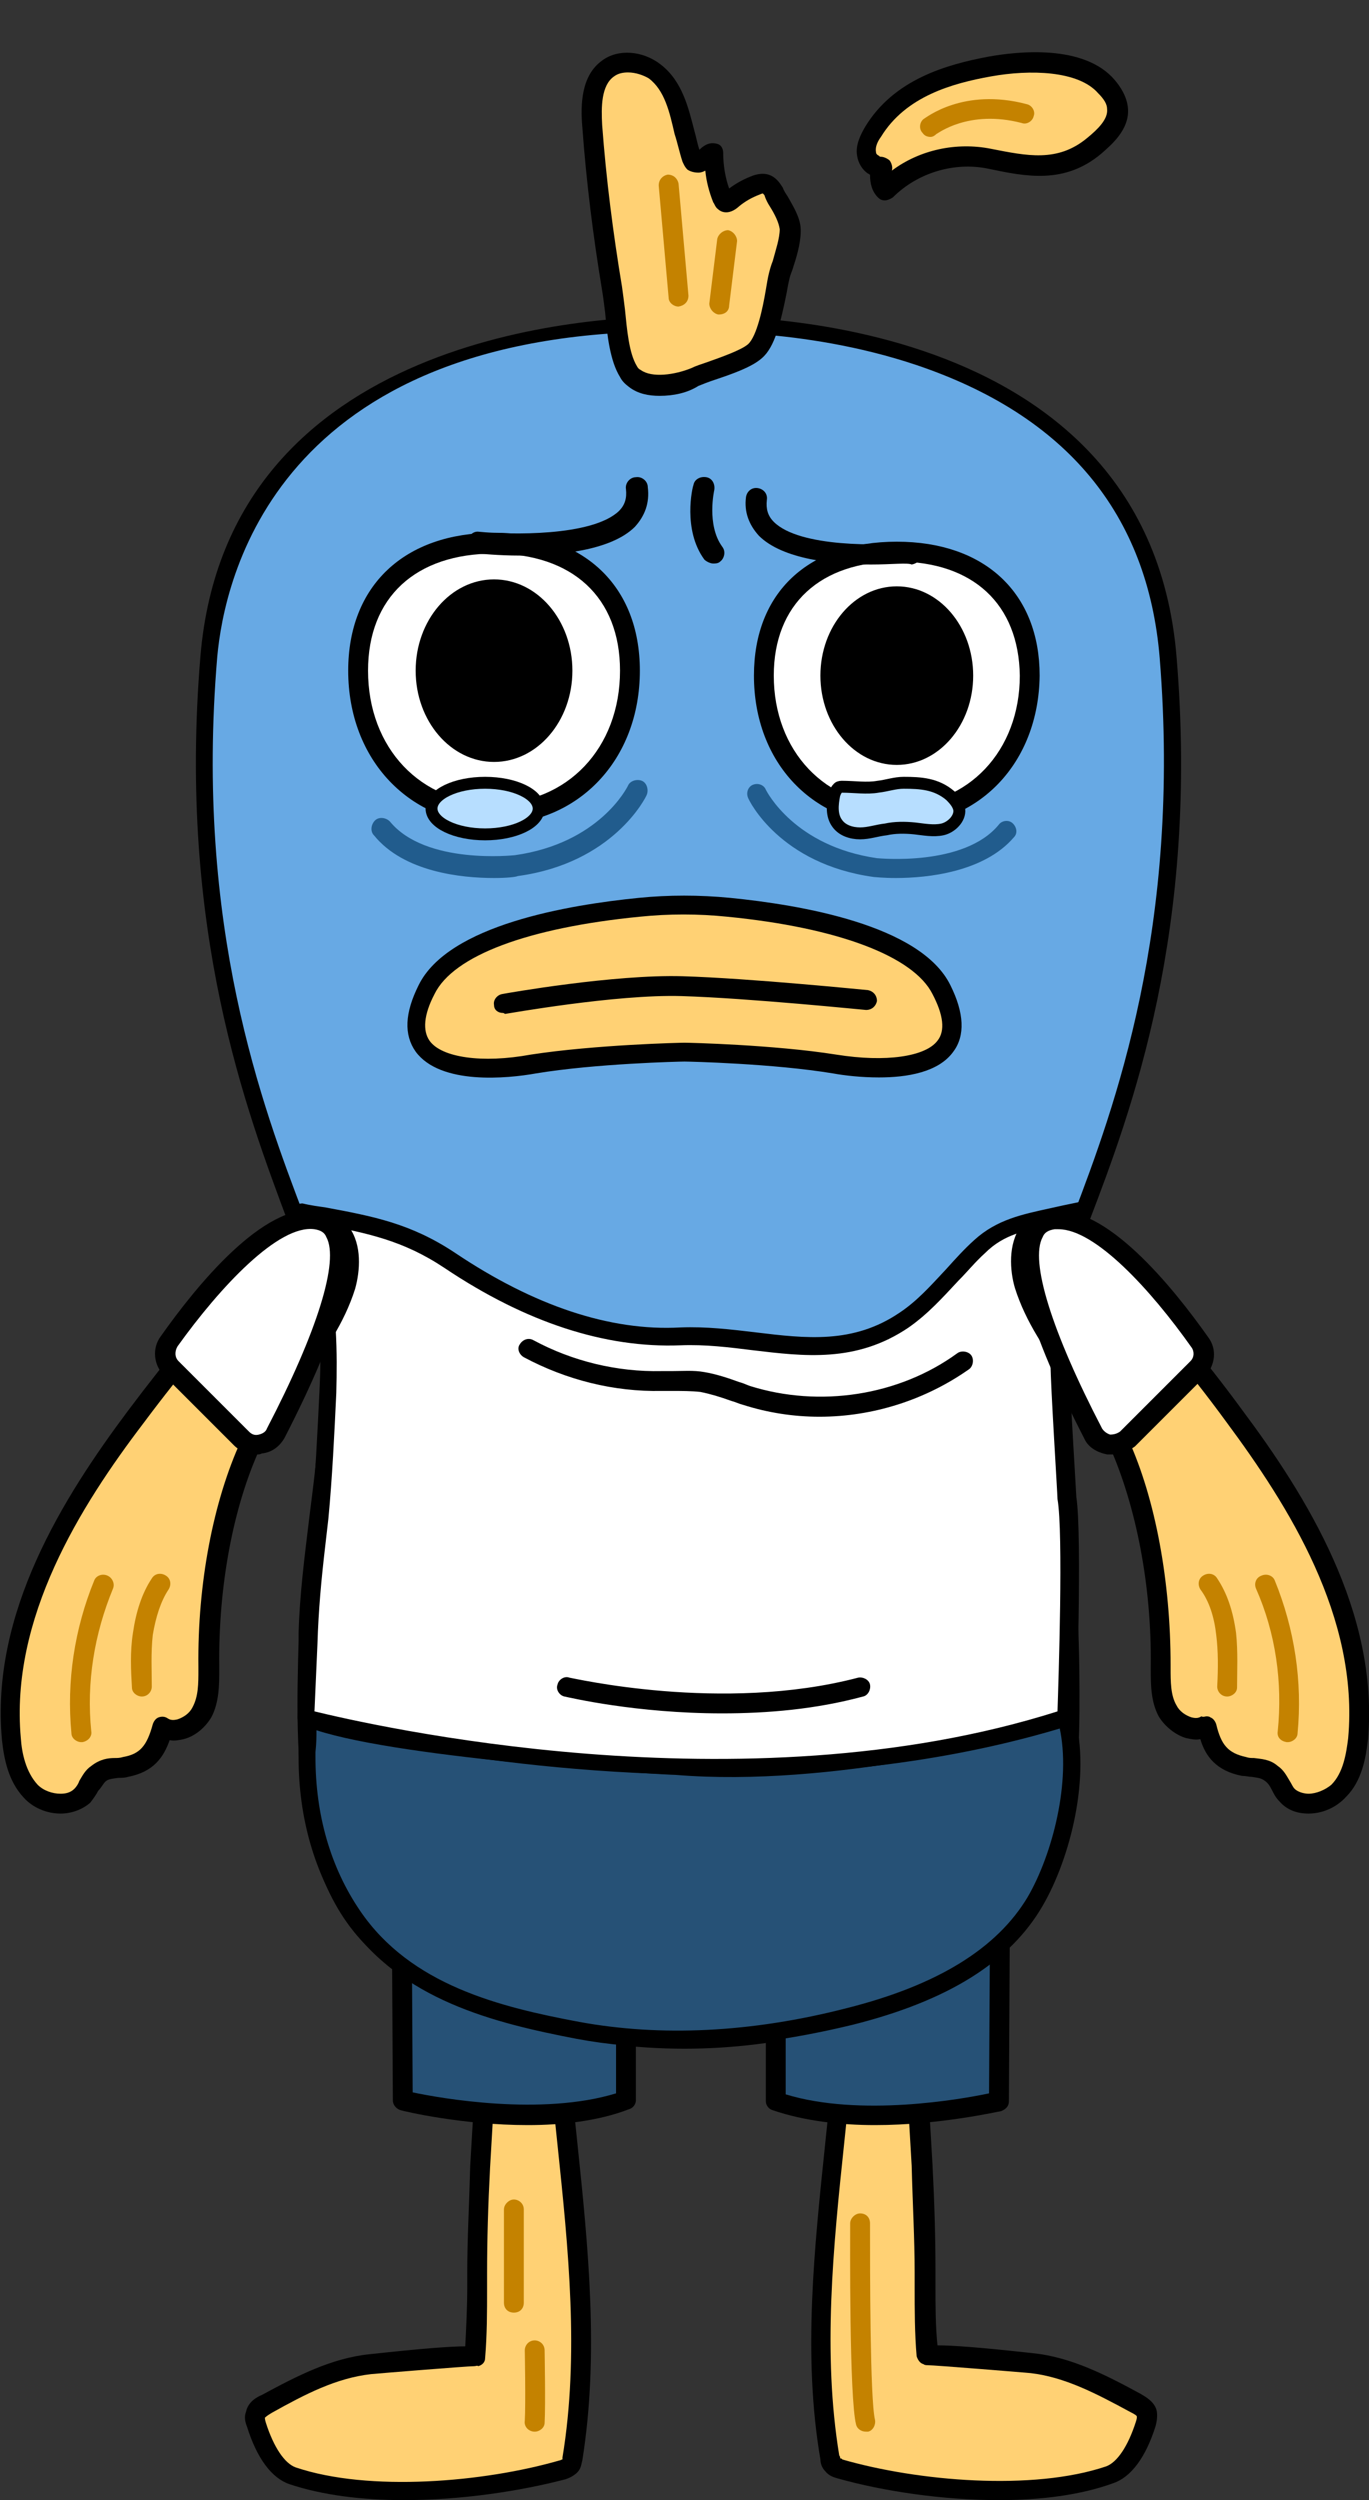 <?xml version="1.0" encoding="utf-8"?>
<!-- Generator: Adobe Illustrator 26.5.0, SVG Export Plug-In . SVG Version: 6.00 Build 0)  -->
<svg version="1.1" id="레이어_1" xmlns="http://www.w3.org/2000/svg" xmlns:xlink="http://www.w3.org/1999/xlink" x="0px"
	 y="0px" viewBox="0 0 138 252" style="enable-background:new 0 0 138 252;" xml:space="preserve">
<rect x="0" y="0" width="138" height="252" fill="#333333" stroke="none"/>
<g>
	<path style="fill:#67A9E4;" d="M67.7,32.6c-8.4,0-44,1.9-46.6,33.6c-2.3,27.4,4.6,45.6,8.7,56.5c1.4,3.7,2.5,6.6,2.9,8.9
		c1.1,6.7,0.2,14-0.7,21.1c-0.5,4.1-1,8-1.1,11.8v0.8c-0.3,11.1-0.8,26.4,9.9,32.7c16.6,9.9,38.1,10.1,56.1,0.6
		c11.3-6,11.2-20.2,11.1-30.5c0-7.3-0.7-14.8-1.3-22c-0.1-1.2-0.2-2.3-0.4-3.5c-0.4-3.7-0.8-7.5-0.2-11.1l0,0
		c0.4-2.3,1.5-5.2,2.9-8.9c4.1-10.9,11-29.2,8.7-56.5c-3-35.8-47.9-33.6-48.3-33.6C69.4,32.6,68.8,32.6,67.7,32.6z"/>
	<path d="M69,206.5c-10.1,0-20-2.6-28.6-7.7c-11.1-6.6-10.6-22.1-10.3-33.4v-0.8c0.1-3.8,0.6-7.7,1.1-11.8
		c0.9-7.1,1.8-14.4,0.7-20.9c-0.4-2.2-1.5-5.1-2.9-8.8c-4.1-11-11.1-29.3-8.8-56.9c2.7-32.7,40-34.3,47.5-34.3c1.1,0,1.8,0,1.8,0
		c0.3,0,46.1-2.2,49.1,34.3c2.3,27.6-4.6,45.9-8.8,56.9c-1.4,3.7-2.5,6.6-2.9,8.8c-0.6,3.4-0.2,7.2,0.2,10.8
		c0.1,1.2,0.3,2.3,0.4,3.5c0.6,7.2,1.2,14.7,1.3,22.1c0.1,10.6,0.2,25-11.6,31.3C88.4,204.1,78.6,206.5,69,206.5z M67.7,33.4
		c-40,0-45.1,25.1-45.8,32.8c-2.3,27.2,4.6,45.4,8.7,56.2c1.4,3.8,2.5,6.7,2.9,9.1c1.1,6.8,0.2,14.1-0.7,21.3c-0.5,4.2-1,8-1.1,11.8
		v0.8c-0.3,10.9-0.8,25.9,9.5,32c16.4,9.7,37.6,10,55.3,0.6c10.9-5.8,10.8-19.7,10.7-29.8c0-7.3-0.7-14.8-1.3-21.9
		c-0.1-1.2-0.2-2.3-0.4-3.4c-0.4-3.8-0.8-7.6-0.2-11.3c0.4-2.4,1.5-5.3,2.9-9.1c4.1-10.8,10.9-29,8.7-56.2
		c-1.2-14.5-9.4-24.4-24.5-29.5c-11.6-3.9-22.9-3.3-23-3.3C69.4,33.4,68.7,33.4,67.7,33.4z"/>
</g>
<g>
	<g>
		<g>
			<path style="fill:#FFD174;" d="M49.8,197.8c-0.6,0.5-0.3,4.1-0.3,5c-0.1,1.8-0.2,3.6-0.4,5.3c-0.2,3.4-0.4,6.9-0.6,10.3
				c-0.2,3.6-0.3,7.1-0.3,10.7c0,2.8,0,5.6-0.3,8.4c0,0-9.5,0.7-10.6,0.8c-3.7,0.4-7.2,2.2-10.4,4c-0.5,0.3-1,0.6-1.1,1.1
				c-0.1,0.3,0,0.7,0.1,1c0.6,1.8,1.7,4.5,3.7,5.1c7.7,2.6,19.6,1.6,27.2-0.7c0.3-0.1,0.6-0.2,0.7-0.4c0.2-0.2,0.2-0.5,0.3-0.7
				c2.5-15.1-1-30.9-1.7-46.1c-0.1-1.3-0.2-2.7-0.9-3.7C54.3,196.8,50.7,196.9,49.8,197.8z"/>
			<path d="M40.7,252c-4.2,0-8.2-0.5-11.5-1.6c-1.8-0.6-3.3-2.6-4.3-5.8c-0.2-0.5-0.3-1-0.1-1.5c0.2-1,1.1-1.5,1.6-1.7
				c3.5-1.9,7-3.7,10.8-4.1c5.5-0.6,8.3-0.8,9.7-0.8c0.1-2,0.2-4,0.2-6V229c0-3.3,0.2-6.8,0.3-10.7c0.2-3.4,0.4-6.9,0.6-10.3
				c0.1-1.8,0.2-3.6,0.4-5.3c0-0.2,0-0.6,0-1c-0.1-2.9,0-4,0.7-4.6l0,0l0,0c0.9-0.8,2.8-1,4.2-0.9c0.9,0.1,2,0.4,2.6,1.2
				c1,1.3,1,3,1.1,4.3c0.2,4.7,0.7,9.6,1.2,14.3c1.1,10.5,2.2,21.4,0.5,32c-0.1,0.3-0.1,0.8-0.5,1.2s-0.9,0.6-1.2,0.7
				C52.4,251.1,46.5,252,40.7,252z M47.8,238.5c-0.7,0-9.3,0.7-10.4,0.8c-3.5,0.4-6.6,2-10,3.9c-0.5,0.3-0.6,0.4-0.7,0.5
				c0,0,0,0.2,0.1,0.5c0.8,2.5,1.9,4.1,3,4.5c7.4,2.5,19,1.5,26.6-0.7c0.1,0,0.2-0.1,0.3-0.1l0,0v-0.2c1.7-10.3,0.6-21-0.5-31.5
				c-0.5-4.7-1-9.6-1.2-14.4c-0.1-1.3-0.2-2.4-0.7-3.2c-0.1-0.1-0.6-0.3-1.5-0.4c-1.1-0.1-1.9,0.2-2.3,0.3c-0.2,0.6-0.1,2.4-0.1,3.2
				c0,0.5,0,1,0,1.2c-0.1,1.8-0.2,3.6-0.4,5.3c-0.2,3.4-0.4,6.9-0.6,10.3c-0.2,3.8-0.3,7.3-0.3,10.7v1.5c0,2.3,0,4.6-0.2,7
				c0,0.4-0.3,0.7-0.7,0.8C48.1,238.4,48,238.5,47.8,238.5z M50.4,198.5L50.4,198.5L50.4,198.5L50.4,198.5z M49.8,197.8L49.8,197.8
				L49.8,197.8z"/>
		</g>
		<path style="fill:#C48200;" d="M53.9,245.1L53.9,245.1c-0.6,0-1.1-0.5-1-1.1c0.1-1.7,0-7.1,0-7.1c0-0.5,0.4-1,1-1l0,0
			c0.5,0,1,0.4,1,1c0,0.2,0.1,5.5,0,7.3C54.9,244.7,54.4,245.1,53.9,245.1z"/>
		<path style="fill:#C48200;" d="M51.8,233.1c-0.6,0-1-0.4-1-1v-9.4c0-0.5,0.5-1,1-1s1,0.4,1,1v9.4
			C52.8,232.7,52.4,233.1,51.8,233.1z"/>
	</g>
	<g>
		<path style="fill:#265176;" d="M40.5,193l0.1,18.7c0,0,13.4,3.3,22.6,0V201"/>
		<path d="M53.2,214.2c-6.6,0-12.5-1.4-12.8-1.5c-0.4-0.1-0.8-0.5-0.8-1L39.5,193c0-0.5,0.4-1,1-1l0,0c0.6,0,1,0.4,1,1l0.1,17.9
			c2.8,0.6,13,2.4,20.5,0.1v-9.9c0-0.5,0.5-1,1-1c0.6,0,1,0.4,1,1v10.6c0,0.4-0.3,0.8-0.7,0.9C60.3,213.8,56.6,214.2,53.2,214.2z"/>
	</g>
</g>
<g>
	<g>
		<g>
			<path style="fill:#FFD174;" d="M91.6,197.8c0.6,0.5,0.3,4.1,0.3,5c0.1,1.8,0.2,3.6,0.4,5.3c0.2,3.4,0.4,6.9,0.6,10.3
				c0.2,3.6,0.3,7.1,0.3,10.7c0,2.8,0,5.6,0.3,8.4c0,0,9.5,0.7,10.6,0.8c3.7,0.4,7.2,2.2,10.4,4c0.5,0.3,1,0.6,1.1,1.1
				c0.1,0.3,0,0.7-0.1,1c-0.6,1.8-1.7,4.5-3.7,5.1c-7.7,2.6-19.6,1.6-27.2-0.7c-0.3-0.1-0.6-0.2-0.7-0.4c-0.2-0.2-0.2-0.5-0.3-0.7
				c-2.5-15.1,1-30.9,1.7-46.1c0.1-1.3,0.2-2.7,0.9-3.7S90.7,196.9,91.6,197.8z"/>
			<path d="M100.7,252c-5.7,0-11.7-0.9-16.3-2.2c-0.3-0.1-0.8-0.2-1.2-0.7c-0.4-0.4-0.5-0.9-0.5-1.2c-1.8-10.5-0.6-21.4,0.5-32
				c0.5-4.7,1-9.6,1.2-14.3c0.1-1.3,0.1-2.9,1.1-4.3c0.6-0.8,1.8-1.1,2.6-1.2c1.4-0.1,3.3,0.1,4.2,0.9l0,0l0,0l0,0
				c0.6,0.6,0.7,1.7,0.7,4.6c0,0.5,0,0.8,0,1c0.1,1.8,0.2,3.6,0.4,5.3c0.2,3.4,0.4,6.9,0.6,10.3c0.2,3.9,0.3,7.4,0.3,10.7v1.5
				c0,2,0,4,0.2,6c1.5,0,4.3,0.2,9.7,0.8c3.8,0.4,7.3,2.2,10.8,4.1c0.5,0.3,1.4,0.8,1.6,1.7c0.1,0.5,0,1.1-0.1,1.5
				c-1,3.2-2.5,5.2-4.3,5.8C108.9,251.5,104.9,252,100.7,252z M84.7,247.8c0,0,0.2,0,0.2,0.1c7.6,2.2,19.2,3.2,26.6,0.7
				c1.1-0.4,2.2-2,3-4.5c0.1-0.3,0.1-0.4,0.1-0.5s-0.1-0.2-0.7-0.5c-3.5-1.9-6.6-3.5-10-3.9c-1.1-0.1-9.7-0.8-10.4-0.8
				c-0.1,0-0.3,0-0.4-0.1c-0.4-0.1-0.6-0.5-0.7-0.8c-0.2-2.3-0.2-4.7-0.2-7V229c0-3.3-0.2-6.8-0.3-10.7c-0.2-3.4-0.4-6.9-0.6-10.3
				c-0.1-1.8-0.2-3.6-0.4-5.3c0-0.2,0-0.7,0-1.2c0-0.8,0-2.6-0.1-3.2c-0.3-0.2-1.2-0.4-2.3-0.3c-0.9,0-1.4,0.3-1.5,0.4
				c-0.6,0.8-0.7,1.9-0.7,3.2c-0.2,4.8-0.7,9.7-1.2,14.4c-1.1,10.4-2.2,21.2-0.5,31.5C84.7,247.6,84.7,247.8,84.7,247.8L84.7,247.8z
				 M91,198.5L91,198.5L91,198.5L91,198.5z"/>
		</g>
		<path style="fill:#C48200;" d="M87.3,245.1c-0.5,0-0.9-0.3-1-0.7c-0.7-2.7-0.6-18.5-0.6-20.3c0-0.5,0.5-1,1-1l0,0c0.6,0,1,0.4,1,1
			c0,4.8,0,17.7,0.5,19.8c0.1,0.5-0.2,1.1-0.7,1.2C87.5,245.1,87.4,245.1,87.3,245.1z"/>
	</g>
	<g>
		<path style="fill:#265176;" d="M100.9,193l-0.1,18.7c0,0-13.4,3.3-22.6,0V201"/>
		<path d="M88.2,214.2c-3.4,0-7.1-0.4-10.3-1.5c-0.4-0.1-0.7-0.5-0.7-0.9v-10.6c0-0.5,0.5-1,1-1c0.6,0,1,0.4,1,1v9.9
			c7.5,2.3,17.7,0.5,20.5-0.1l0.1-17.9c0-0.5,0.5-1,1-1l0,0c0.6,0,1,0.4,1,1l-0.1,18.7c0,0.5-0.3,0.8-0.8,1
			C100.7,212.8,94.8,214.2,88.2,214.2z"/>
	</g>
</g>
<g>
	<path style="fill:#265176;" d="M30.8,173.1c0.4,0.2,0.1,3.6,0.1,4c0,5.6,1.5,11.3,4.7,16c5.1,7.6,14,10,22.6,11.6
		c9.1,1.7,18.5,0.8,27.4-1.4c7.2-1.8,14.8-5.1,18.7-11.6c2.9-5,4.6-13.1,3.1-18.6c0,0-21.3,6.4-39.3,5
		C68.1,178.1,37.8,176.3,30.8,173.1z"/>
	<path d="M68.2,206.4c-3.5,0-6.9-0.3-10.1-0.9c-8.3-1.6-17.7-3.9-23.2-11.9c-3.2-4.7-4.8-10.4-4.8-16.4c0-0.1,0-0.3,0-0.6
		c0.1-1.5,0.1-2.5,0.1-2.9c-0.2-0.2-0.2-0.6-0.1-0.9c0.2-0.4,0.7-0.6,1.1-0.4c6.7,3.1,36.7,4.9,37,4.9c17.6,1.4,38.7-4.9,39-5
		c0.2-0.1,0.5,0,0.7,0.1s0.3,0.3,0.4,0.5c1.7,6.1-0.4,14.4-3.2,19.2c-3.3,5.7-9.6,9.6-19.2,12C79.7,205.6,73.7,206.4,68.2,206.4z
		 M31.9,174.4c0,0.6,0,1.3-0.1,2.2c0,0.3,0,0.5,0,0.5c0,5.8,1.5,11.1,4.5,15.5c5.1,7.5,14.1,9.7,22.1,11.2c8.2,1.5,17.3,1.1,27-1.4
		c9.1-2.3,15.1-6,18.2-11.2c2.5-4.3,4.4-11.7,3.2-17.1c-4.2,1.2-22.9,6.1-38.7,4.8C66.9,178.9,40.8,177.3,31.9,174.4z M30.4,173.8
		L30.4,173.8L30.4,173.8z"/>
</g>
<g>
	<path style="fill:#FFFFFF;" d="M108.6,122c-3.8,1-7.1,0.9-10,3.6C96,128,94,131,91,133c-7.4,5.1-14.6,1.3-22.5,1.6
		c-8.4,0.4-16.5-3.1-23.3-7.7c-5-3.4-9.2-3.8-15.1-5c0.7,1.8,1.2,3.6,1.7,5.4c1.2,4.2,1.2,8.5,1,12.8c-0.2,4.2-0.3,8.5-0.8,12.6
		c-0.4,4.3-1,8.4-1.1,12.7c-0.1,2.5-0.2,5-0.3,7.5c0,0,41.7,11.3,76.5,0c0,0,0.6-18.2,0-22.2c0,0-0.7-11.4-0.7-13.5L108.6,122z"/>
	<path d="M72.2,178.9c-22.6,0-41.3-4.9-41.6-5c-0.4-0.1-0.6-0.4-0.6-0.8l0.3-7.5c0.1-3.4,0.5-6.8,0.8-10.1l0.3-2.6
		c0.4-4.2,0.6-8.5,0.8-12.6c0.2-3.9,0.2-8.4-1-12.6c-0.5-1.8-1.1-3.6-1.7-5.3c-0.1-0.3,0-0.6,0.2-0.8c0.2-0.2,0.5-0.3,0.8-0.3
		c0.8,0.2,1.6,0.3,2.3,0.4c4.8,0.9,8.6,1.6,13.1,4.6c7.9,5.3,15.6,7.9,22.7,7.5c2.6-0.1,5.1,0.2,7.6,0.5c5,0.6,9.8,1.2,14.5-2
		c1.8-1.2,3.2-2.8,4.7-4.4c0.9-1,1.8-2,2.8-2.9c2.3-2.1,4.9-2.6,7.6-3.2c0.9-0.2,1.8-0.4,2.8-0.6c0.3-0.1,0.6,0,0.8,0.2
		c0.2,0.2,0.3,0.4,0.3,0.7l-1.9,15.4c0,2,0.7,13.2,0.7,13.4c0.6,3.9,0,21.5,0,22.2c0,0.3-0.2,0.6-0.6,0.8
		C96,177.6,83.6,178.9,72.2,178.9z M31.7,172.5c5.4,1.3,43.1,10.1,74.9,0c0.1-3.1,0.6-18,0-21.4c0-0.5-0.7-11.5-0.7-13.6l1.8-14.3
		c-0.6,0.1-1.1,0.2-1.7,0.3c-2.6,0.5-4.8,0.9-6.7,2.8c-1,0.9-1.8,1.9-2.7,2.8c-1.5,1.6-3,3.3-5,4.7c-5.3,3.6-10.6,2.9-15.7,2.3
		c-2.4-0.3-4.8-0.6-7.3-0.5c-7.6,0.3-15.6-2.3-23.8-7.8c-4.2-2.8-7.8-3.5-12.4-4.4c-0.3-0.1-0.6-0.1-0.9-0.2
		c0.5,1.3,0.9,2.7,1.3,4.1c1.2,4.4,1.2,9.1,1.1,13.1c-0.2,4.2-0.4,8.5-0.8,12.7l-0.3,2.6c-0.4,3.4-0.7,6.6-0.8,10L31.7,172.5z"/>
</g>
<path d="M72.8,172.7c-8.7,0-15.4-1.6-15.9-1.7c-0.5-0.1-0.9-0.7-0.7-1.2c0.1-0.5,0.7-0.9,1.2-0.7c0.2,0,15.4,3.6,29.1,0
	c0.5-0.1,1.1,0.2,1.2,0.7s-0.2,1.1-0.7,1.2C82.2,172.3,77.3,172.7,72.8,172.7z"/>
<path d="M82.6,142.8c-2.6,0-5.2-0.4-7.7-1.2c-0.4-0.1-0.8-0.3-1.2-0.4c-1.1-0.4-2.1-0.7-3.1-0.9c-0.9-0.1-1.9-0.1-2.9-0.1
	c-0.4,0-0.7,0-1,0c-4.8,0.1-9.6-1.1-13.9-3.4c-0.5-0.3-0.7-0.9-0.4-1.3c0.3-0.5,0.9-0.7,1.4-0.4c3.9,2.1,8.4,3.2,12.9,3.1
	c0.3,0,0.7,0,1,0c1.1,0,2.2-0.1,3.3,0.1c1.2,0.2,2.4,0.6,3.5,1c0.4,0.1,0.8,0.3,1.1,0.4c7,2.2,15,1,20.9-3.3
	c0.4-0.3,1.1-0.2,1.4,0.2s0.2,1.1-0.2,1.4C93.3,141.1,88,142.8,82.6,142.8z"/>
<g>
	<g>
		<g>
			<path style="fill:#FFD174;" d="M124.4,142.8c7.1,9.6,13.6,20.8,12.5,32.6c-0.2,1.9-0.6,3.9-1.9,5.3c-1.3,1.4-3.9,1.8-5.2,0.4
				c-0.6-0.7-0.9-1.7-1.6-2.3c-0.9-0.7-1.8-0.5-2.8-0.7c-2.4-0.5-3.2-1.8-3.7-4c-1.4,0.8-3.2-0.1-4-1.5c-0.7-1.4-0.7-3-0.7-4.6
				c0-7.3-1.2-15.7-4.2-22.4c-2.6-5.7-7.7-10-9.5-16c-0.7-2.4-0.6-6.4,2.9-6.6c2.3-0.1,4.4,3.3,5.7,4.8
				C116.3,132.5,120.5,137.5,124.4,142.8z"/>
			<path d="M131.9,182.8L131.9,182.8c-1.2,0-2.2-0.4-2.9-1.2c-0.4-0.4-0.6-0.8-0.8-1.2s-0.4-0.7-0.7-0.9c-0.4-0.3-0.7-0.3-1.3-0.4
				c-0.3,0-0.6-0.1-1-0.1c-2.6-0.5-3.7-2-4.2-3.7c-0.5,0.1-0.9,0-1.4-0.1c-1.1-0.3-2.2-1.2-2.8-2.2c-0.8-1.5-0.8-3.2-0.8-4.8v-0.3
				c0.1-8.1-1.5-16.1-4.1-22c-1.1-2.4-2.7-4.6-4.3-6.8c-2.1-2.8-4.2-5.8-5.3-9.3c-0.5-1.7-0.7-4.4,0.6-6.2c0.7-1,1.9-1.6,3.2-1.7
				c2.3-0.1,4.2,2.3,5.7,4c0.3,0.4,0.6,0.8,0.9,1.1c4.4,4.8,8.7,9.9,12.5,15.1c6.5,8.7,13.8,20.4,12.7,33.2
				c-0.2,1.8-0.6,4.2-2.2,5.8C134.7,182.2,133.3,182.8,131.9,182.8z M121.6,173c0.1,0,0.3,0,0.4,0.1c0.3,0.1,0.5,0.4,0.6,0.7
				c0.5,2.1,1.2,2.9,3,3.3c0.3,0.1,0.5,0.1,0.8,0.1c0.7,0.1,1.6,0.1,2.4,0.8c0.6,0.4,0.9,1,1.2,1.5c0.2,0.3,0.3,0.6,0.5,0.8
				c0.4,0.4,1.1,0.5,1.4,0.5c0.8,0,1.7-0.4,2.3-0.9c1.2-1.2,1.5-3.1,1.7-4.7c1.1-12.2-6-23.4-12.3-31.9l0,0
				c-3.8-5.2-8-10.2-12.4-14.9c-0.3-0.3-0.6-0.7-1-1.2c-1.1-1.3-2.8-3.4-4-3.3c-0.7,0-1.3,0.3-1.7,0.8c-0.8,1.1-0.7,3.1-0.3,4.5
				c1,3.2,2.9,5.9,5,8.7c1.6,2.2,3.3,4.5,4.5,7.1c2.8,6.1,4.3,14.5,4.3,22.8v0.3c0,1.4,0,2.8,0.6,3.8c0.3,0.6,0.9,1,1.5,1.2
				c0.4,0.1,0.7,0.1,1-0.1C121.3,173.1,121.5,173,121.6,173z"/>
		</g>
		<path style="fill:#C48200;" d="M129.8,175.6h-0.1c-0.6-0.1-1-0.5-0.9-1.1c0.5-4.9-0.2-9.9-2.2-14.4c-0.2-0.5,0-1.1,0.6-1.3
			c0.5-0.2,1.1,0,1.3,0.5c2,4.9,2.8,10.2,2.3,15.4C130.8,175.2,130.3,175.6,129.8,175.6z"/>
		<path style="fill:#C48200;" d="M123.7,171L123.7,171c-0.6,0-1-0.5-1-1c0.1-1.9,0.1-3.6-0.1-5.2c-0.2-1.8-0.7-3.4-1.6-4.6
			c-0.3-0.5-0.2-1.1,0.3-1.4c0.5-0.3,1.1-0.2,1.4,0.3c1,1.5,1.6,3.3,1.9,5.5c0.2,1.9,0.1,3.9,0.1,5.5
			C124.7,170.6,124.2,171,123.7,171z"/>
	</g>
	<g>
		<path style="fill:#FFFFFF;" d="M120.7,137.9c0.7-0.7,0.8-1.8,0.2-2.6c-2.6-3.6-9.8-13-14.8-12.3c-5.6,0.8-0.1,13.4,4,21.5
			c0.7,1.3,2.4,1.5,3.4,0.5L120.7,137.9z"/>
		<path d="M112.1,146.6c-0.2,0-0.3,0-0.5,0c-1-0.2-1.9-0.7-2.3-1.6c-5.6-10.9-7.6-18-6-21.1c0.5-1,1.5-1.7,2.7-1.8
			c5.4-0.8,12.2,7.6,15.8,12.7c0.9,1.2,0.7,2.8-0.3,3.9l0,0l-7.1,7.1C113.7,146.3,112.9,146.6,112.1,146.6z M106.7,123.9
			c-0.2,0-0.3,0-0.4,0c-0.6,0.1-1,0.3-1.2,0.8c-1.3,2.4,0.9,9.5,6,19.3c0.2,0.3,0.5,0.5,0.8,0.6c0.4,0,0.7-0.1,1-0.3l7.1-7.1
			c0.4-0.4,0.4-1,0.1-1.4C116,130,110.4,123.9,106.7,123.9z"/>
	</g>
</g>
<g>
	<g>
		<g>
			<path style="fill:#FFD174;" d="M13.6,142.8C6.5,152.4,0,163.6,1.1,175.4c0.2,1.9,0.6,3.9,1.9,5.3c1.3,1.4,3.9,1.8,5.2,0.4
				c0.6-0.7,0.9-1.7,1.6-2.3c0.9-0.7,1.8-0.5,2.8-0.7c2.4-0.5,3.2-1.8,3.7-4c1.4,0.8,3.2-0.1,4-1.5c0.7-1.4,0.7-3,0.7-4.6
				c0-7.3,1.2-15.7,4.2-22.4c2.6-5.7,7.7-10,9.5-16c0.7-2.4,0.6-6.4-2.9-6.6c-2.3-0.1-4.4,3.3-5.7,4.8
				C21.7,132.5,17.5,137.5,13.6,142.8z"/>
			<path d="M6.1,182.8c-1.4,0-2.8-0.6-3.7-1.6c-1.6-1.7-2-4-2.2-5.8c-1.2-12.8,6.2-24.5,12.7-33.2l0,0c3.9-5.2,8.1-10.3,12.5-15.1
				c0.3-0.3,0.6-0.7,0.9-1.1c1.4-1.7,3.3-4.1,5.7-4c1.4,0.1,2.5,0.6,3.2,1.7c1.3,1.8,1.1,4.4,0.6,6.2c-1.1,3.5-3.2,6.5-5.3,9.3
				c-1.6,2.2-3.2,4.4-4.3,6.8c-2.7,5.9-4.2,13.9-4.1,22v0.3c0,1.5,0,3.3-0.8,4.8c-0.6,1-1.6,1.9-2.8,2.2c-0.5,0.1-0.9,0.2-1.4,0.1
				c-0.6,1.7-1.6,3.2-4.2,3.7c-0.3,0.1-0.7,0.1-1,0.1c-0.6,0.1-1,0.1-1.3,0.4c-0.2,0.2-0.4,0.6-0.7,0.9c-0.2,0.4-0.5,0.8-0.8,1.2
				C8.3,182.4,7.2,182.8,6.1,182.8L6.1,182.8z M31.8,124c-1.3,0-2.9,2-3.9,3.3c-0.4,0.4-0.7,0.8-1,1.2c-4.4,4.8-8.6,9.8-12.4,14.9
				l0,0C8.1,151.8,1,163.1,2.1,175.2c0.1,1.5,0.5,3.4,1.7,4.7c0.6,0.6,1.5,0.9,2.3,0.9c0.5,0,1-0.1,1.4-0.5c0.2-0.2,0.4-0.5,0.5-0.8
				c0.3-0.5,0.6-1.1,1.2-1.5c0.9-0.7,1.7-0.8,2.4-0.8c0.2,0,0.5,0,0.8-0.1c1.7-0.3,2.4-1.1,3-3.3c0.1-0.3,0.3-0.6,0.6-0.7
				c0.3-0.1,0.6-0.1,0.9,0.1c0.3,0.2,0.6,0.2,1,0.1c0.6-0.2,1.2-0.6,1.5-1.2c0.6-1.1,0.6-2.4,0.6-3.8V168
				c-0.1-8.4,1.5-16.7,4.3-22.8c1.2-2.6,2.9-4.9,4.5-7.1c2.1-2.8,4-5.5,5-8.7c0.4-1.4,0.5-3.4-0.3-4.5C33.1,124.3,32.6,124,31.8,124
				L31.8,124z M13.6,142.8L13.6,142.8L13.6,142.8z"/>
		</g>
		<path style="fill:#C48200;" d="M8.2,175.6c-0.5,0-1-0.4-1-0.9c-0.5-5.2,0.3-10.5,2.3-15.4c0.2-0.5,0.8-0.7,1.3-0.5
			s0.8,0.8,0.6,1.3c-1.9,4.6-2.7,9.5-2.2,14.4c0.1,0.5-0.3,1-0.9,1.1C8.3,175.6,8.2,175.6,8.2,175.6z"/>
		<path style="fill:#C48200;" d="M14.3,171c-0.5,0-1-0.4-1-0.9c-0.1-1.7-0.2-3.6,0.1-5.5c0.3-2.1,0.9-4,1.9-5.5
			c0.3-0.5,0.9-0.6,1.4-0.3s0.6,0.9,0.3,1.4c-0.8,1.2-1.3,2.8-1.6,4.6c-0.2,1.8-0.1,3.6-0.1,5.2C15.3,170.5,14.9,171,14.3,171
			L14.3,171z"/>
	</g>
	<g>
		<path style="fill:#FFFFFF;" d="M17.3,137.9c-0.7-0.7-0.8-1.8-0.2-2.6c2.6-3.6,9.8-13,14.8-12.3c5.6,0.8,0.1,13.4-4,21.5
			c-0.7,1.3-2.4,1.5-3.4,0.5L17.3,137.9z"/>
		<path d="M25.9,146.6c-0.8,0-1.7-0.3-2.3-0.9l-7.1-7.1c-1-1-1.2-2.7-0.3-3.9c3.6-5.1,10.4-13.5,15.8-12.7c1.2,0.2,2.2,0.8,2.7,1.8
			c1.6,3.1-0.4,10.2-6,21.1c-0.5,0.9-1.3,1.5-2.3,1.6C26.2,146.6,26.1,146.6,25.9,146.6z M18,137.2l7.1,7.1c0.3,0.3,0.6,0.4,1,0.3
			c0.4-0.1,0.7-0.3,0.8-0.6c5.1-9.8,7.3-16.9,6-19.3c-0.2-0.5-0.6-0.7-1.2-0.8c-3.6-0.5-9.5,5.8-13.8,11.8
			C17.6,136.2,17.6,136.8,18,137.2L18,137.2z"/>
	</g>
</g>
<g>
	<g>
		<path style="fill:#FFD174;" d="M69,106c0,0,8.9,0.2,15.1,1.2s14.8,0.4,10.8-7.6c-2.9-5.7-14.8-7.6-21.4-8.3c-3-0.3-6-0.3-9,0
			c-6.6,0.6-18.6,2.6-21.4,8.3c-4,8,4.5,8.6,10.8,7.6S69,106,69,106z"/>
		<path d="M88.6,108.6c-1.8,0-3.5-0.2-4.6-0.4c-6-1-14.5-1.2-15-1.2c-0.5,0-9,0.2-15,1.2c-2.8,0.5-9.6,1.2-12.1-2.2
			c-1.2-1.7-1.1-3.9,0.3-6.7c3-6.1,15.2-8.1,22.2-8.8c3-0.3,6.1-0.3,9.2,0c7,0.7,19.2,2.7,22.2,8.8c1.4,2.8,1.5,5.1,0.3,6.7
			C94.6,108.1,91.4,108.6,88.6,108.6z M69,105.1C69,105.1,69,105.1,69,105.1c0.4,0,9,0.2,15.3,1.2c5,0.8,9,0.2,10.2-1.4
			c0.8-1,0.6-2.6-0.5-4.7c-1.9-3.8-9.5-6.7-20.7-7.8c-2.9-0.3-5.9-0.3-8.8,0c-11.2,1.1-18.8,3.9-20.7,7.8c-1.1,2.1-1.2,3.7-0.5,4.7
			c1.2,1.7,5.3,2.3,10.2,1.4C60,105.3,68.6,105.1,69,105.1C69,105.1,69,105.1,69,105.1z"/>
	</g>
	<path d="M50.7,102.1c-0.5,0-0.9-0.3-0.9-0.8c-0.1-0.5,0.3-1,0.8-1.1c0.5-0.1,11.3-2,18.2-1.8c6.8,0.2,18.6,1.4,18.7,1.4
		c0.5,0.1,0.9,0.5,0.9,1.1c-0.1,0.5-0.5,0.9-1.1,0.9c-0.1,0-11.9-1.2-18.6-1.4c-6.6-0.2-17.7,1.8-17.8,1.8
		C50.8,102.1,50.7,102.1,50.7,102.1z"/>
</g>
<g>
	<path style="fill:#215C8D;" d="M90.3,88.5c-1.3,0-2.1-0.1-2.2-0.1c-9.5-1.3-12.6-7.7-12.7-8c-0.2-0.5,0-1.1,0.5-1.3
		c0.5-0.2,1.1,0,1.3,0.5c0.1,0.2,2.9,5.7,11.2,6.9c0.1,0,8.8,0.9,12.3-3.4c0.3-0.4,1-0.5,1.4-0.1c0.4,0.4,0.5,1,0.1,1.4
		C99.2,87.9,93.5,88.5,90.3,88.5z"/>
	<g>
		<path style="fill:#FFFFFF;" d="M77,68.1c0,8.6,6,14.1,13.4,14.1s13.4-5.5,13.4-14.1s-6-12.5-13.4-12.5S77,59.5,77,68.1z"/>
		<path d="M90.4,83.2C82,83.2,76,76.9,76,68.1c0-8.4,5.5-13.5,14.4-13.5s14.4,5.2,14.4,13.5C104.7,76.9,98.7,83.2,90.4,83.2z
			 M90.4,56.6c-7.7,0-12.4,4.3-12.4,11.5c0,7.6,5.2,13.1,12.4,13.1c7.2,0,12.4-5.5,12.4-13.1C102.7,60.9,98.1,56.6,90.4,56.6z"/>
	</g>
	<ellipse cx="90.4" cy="68.1" rx="7.7" ry="9"/>
	<path d="M87.8,56.9c-3.7,0-8.9-0.5-11.3-2.9c-1-1.1-1.5-2.4-1.3-3.9c0.1-0.6,0.6-1,1.2-0.9c0.6,0.1,1,0.6,0.9,1.2
		c-0.1,0.9,0.1,1.6,0.7,2.2c2.6,2.6,10.8,2.4,13.7,2.1c0.6-0.1,1.1,0.4,1.2,1c0.1,0.6-0.4,1.1-1,1.2C91.5,56.7,89.9,56.9,87.8,56.9z
		"/>
	<path d="M71.9,56.8c-0.3,0-0.7-0.2-0.9-0.4c-2.2-3-1.2-7.3-1.1-7.5c0.1-0.6,0.7-0.9,1.3-0.8c0.6,0.1,0.9,0.7,0.8,1.3l0,0
		c0,0-0.8,3.5,0.8,5.7c0.4,0.5,0.2,1.2-0.2,1.5C72.4,56.8,72.1,56.8,71.9,56.8z"/>
	<path style="fill:#B7DEFF;stroke:#000000;stroke-width:1.2;stroke-linecap:round;stroke-linejoin:round;stroke-miterlimit:10;" d="
		M96.7,81.6c0.1,0.9-0.8,1.8-1.7,2c-0.9,0.2-1.9,0-2.8-0.1c-1-0.1-2-0.1-2.9,0.1c-0.9,0.1-1.7,0.4-2.6,0.4c-0.9,0-1.8-0.3-2.3-1
		c-0.6-0.8-0.5-1.9-0.3-2.9c0.1-0.3,0.2-0.5,0.4-0.7c0.1-0.1,0.3-0.1,0.4-0.1c1.2,0,2.5,0.2,3.6,0c0.9-0.1,1.7-0.4,2.6-0.4
		c1.7,0,3.3,0.1,4.7,1.3C96.3,80.7,96.6,81.1,96.7,81.6z"/>
</g>
<g>
	<path style="fill:#215C8D;" d="M49.8,88.5c-3.3,0-9.1-0.6-12.1-4.3c-0.4-0.4-0.3-1.1,0.1-1.5c0.4-0.4,1.1-0.3,1.5,0.1
		c3.6,4.4,12.5,3.4,12.6,3.4c8.5-1.2,11.3-6.8,11.4-7c0.2-0.5,0.9-0.7,1.4-0.5c0.5,0.2,0.7,0.9,0.5,1.4c-0.1,0.3-3.4,6.9-13,8.2
		C52,88.4,51.1,88.5,49.8,88.5z"/>
	<g>
		<path style="fill:#FFFFFF;" d="M63.5,67.6c0,8.8-6.1,14.5-13.7,14.5s-13.7-5.7-13.7-14.5s6.1-12.9,13.7-12.9S63.5,58.8,63.5,67.6z
			"/>
		<path d="M49.8,83.1c-8.5,0-14.7-6.5-14.7-15.5c0-8.6,5.7-13.9,14.7-13.9S64.5,59,64.5,67.6C64.5,76.6,58.3,83.1,49.8,83.1z
			 M49.8,55.8c-7.9,0-12.7,4.4-12.7,11.8c0,7.8,5.3,13.4,12.7,13.4s12.7-5.6,12.7-13.4C62.5,60.2,57.7,55.8,49.8,55.8z"/>
	</g>
	<ellipse cx="49.8" cy="67.6" rx="7.9" ry="9.2"/>
	<path d="M52.4,56c-2.2,0-3.9-0.2-4.3-0.2c-0.6-0.1-1.1-0.6-1-1.2c0.1-0.6,0.6-1.1,1.2-1c3,0.3,11.4,0.5,14.1-2.1
		c0.6-0.6,0.8-1.3,0.7-2.2c-0.1-0.6,0.4-1.2,1-1.2c0.6-0.1,1.2,0.4,1.2,1c0.2,1.6-0.3,2.9-1.3,4C61.6,55.5,56.3,56,52.4,56z"/>
	
		<ellipse style="fill:#B7DEFF;stroke:#000000;stroke-width:1.2;stroke-linecap:round;stroke-linejoin:round;stroke-miterlimit:10;" cx="48.9" cy="81.5" rx="5.4" ry="2.6"/>
</g>
<g>
	<g>
		<path style="fill:#FFD174;" d="M64,38.3c-0.3-0.2-0.5-0.4-0.7-0.7c-1.2-2-1.2-6.1-1.6-8.4c-0.9-5.4-1.6-10.9-2-16.4
			c-0.2-2.1-0.1-4.6,1.6-5.8c1.4-1,3.4-0.7,4.7,0.3c2.7,2.1,2.7,5.9,3.7,8.9c0,0.1,0.1,0.3,0.2,0.3c0.3,0.3,0.8-0.1,1-0.4
			c0.2-0.3,0.6-0.8,1-0.6c0,1.6,0.3,3.2,0.9,4.7c0,0.1,0.1,0.2,0.2,0.3c0.2,0.2,0.6,0,0.8-0.2c0.7-0.6,1.5-1.1,2.4-1.4
			c0.4-0.1,0.8-0.2,1.2,0c0.3,0.2,0.4,0.4,0.6,0.7c0.6,1.1,1.5,2.4,1.6,3.6c0.1,1.4-0.7,3.4-1.1,4.8c-0.5,1.8-1,6.4-2.5,7.7
			c-1.2,1-4.5,2-6,2.6C68.2,38.9,65.5,39.4,64,38.3z"/>
		<path d="M66.5,39.9c-1.1,0-2.2-0.2-3.1-0.9c-0.4-0.3-0.7-0.6-0.9-1c-1-1.6-1.3-4.2-1.5-6.5c-0.1-0.8-0.2-1.6-0.3-2.2
			c-0.9-5.4-1.6-11-2-16.5c-0.2-2.3-0.1-5.2,2-6.7c1.6-1.2,4.1-1,5.9,0.4c2.2,1.7,2.8,4.4,3.4,6.7c0.2,0.7,0.3,1.3,0.5,1.9
			c0.8-0.8,1.4-0.7,1.8-0.6c0.4,0.1,0.6,0.5,0.6,0.9c0,1.2,0.2,2.5,0.6,3.6c0.8-0.6,1.6-1,2.4-1.3c0.3-0.1,1.2-0.4,2,0.1
			c0.5,0.3,0.8,0.8,1,1.1c0.1,0.3,0.3,0.6,0.5,0.9c0.5,0.9,1.2,2,1.3,3.1c0.1,1.2-0.3,2.7-0.7,3.9c-0.1,0.4-0.3,0.8-0.4,1.2
			c-0.1,0.4-0.2,0.9-0.3,1.5c-0.6,3-1.2,5.5-2.5,6.6c-1,0.9-3,1.6-4.8,2.2c-0.6,0.2-1.1,0.4-1.6,0.6C69.3,39.6,67.9,39.9,66.5,39.9z
			 M63.3,7.3c-0.5,0-1,0.1-1.4,0.4c-1.3,0.9-1.3,3.1-1.2,4.9c0.4,5.4,1.1,10.9,2,16.3c0.1,0.7,0.2,1.5,0.3,2.3
			c0.2,2,0.4,4.4,1.2,5.7c0.1,0.2,0.2,0.3,0.4,0.4c0,0,0,0,0,0c1.1,0.8,3.4,0.5,5.1-0.2c0.4-0.2,1-0.4,1.6-0.6
			c1.4-0.5,3.4-1.2,4.1-1.8c0.9-0.8,1.5-3.7,1.8-5.5c0.1-0.6,0.2-1.2,0.3-1.6c0.1-0.4,0.2-0.8,0.4-1.3c0.3-1.1,0.7-2.3,0.7-3.2
			c-0.1-0.7-0.5-1.5-1-2.3c-0.2-0.3-0.4-0.7-0.5-1c0-0.1-0.1-0.2-0.2-0.3c0,0-0.1,0-0.3,0.1c-0.8,0.3-1.5,0.7-2.1,1.2
			c-1.1,1-1.9,0.5-2.1,0.3c-0.3-0.2-0.4-0.6-0.5-0.7c-0.4-1-0.7-2.1-0.8-3.2c-0.2,0.1-0.4,0.2-0.7,0.2c-0.4,0-0.8-0.1-1.1-0.3
			c-0.3-0.3-0.4-0.6-0.5-0.8c-0.3-0.9-0.5-1.9-0.8-2.8c-0.5-2.2-1-4.4-2.6-5.6C64.9,7.6,64.1,7.3,63.3,7.3z"/>
	</g>
	<path style="fill:#C48200;" d="M68.4,30.9c-0.5,0-1-0.4-1-0.9l-1-11.3c0-0.6,0.4-1,0.9-1.1c0.6,0,1,0.4,1.1,0.9l1,11.3
		C69.4,30.4,69,30.8,68.4,30.9C68.4,30.9,68.4,30.9,68.4,30.9z"/>
	<path style="fill:#C48200;" d="M72.5,31.7c0,0-0.1,0-0.1,0c-0.5-0.1-0.9-0.6-0.9-1.1l0.8-6.5c0.1-0.5,0.6-0.9,1.1-0.9
		c0.5,0.1,0.9,0.6,0.9,1.1l-0.8,6.5C73.5,31.4,73,31.7,72.5,31.7z"/>
</g>
<g>
	<g>
		<path style="fill:#FFD174;" d="M99.8,6.7c3.5-0.6,9.2-0.9,11.7,2c0.5,0.6,1,1.4,1.1,2.2c0.1,1.5-1.2,2.8-2.4,3.8
			c-3.3,2.7-6.7,2.1-10.6,1.3c-3.7-0.8-7.8,0.5-10.5,3.2c-0.6-0.6-0.7-1.6-0.2-2.3c-0.8,0.2-1.5-0.6-1.6-1.3
			c-0.1-0.8,0.2-1.5,0.7-2.2C90.5,9.1,95.1,7.6,99.8,6.7z"/>
		<path d="M89.2,20.2C89.2,20.2,89.2,20.2,89.2,20.2c-0.3,0-0.5-0.1-0.7-0.3c-0.6-0.6-0.8-1.4-0.8-2.3c-0.1,0-0.1-0.1-0.2-0.1
			c-0.6-0.4-1-1.1-1.1-1.8c-0.2-1.1,0.4-2.2,0.8-2.9c2.9-4.8,8.2-6.3,12.5-7.1l0,0c2.8-0.5,9.6-1.3,12.7,2.4
			c0.5,0.6,1.2,1.6,1.3,2.8c0.2,2.2-1.8,3.8-2.7,4.6c-3.7,3.1-7.6,2.3-11.4,1.5c-3.4-0.7-7.1,0.4-9.6,2.9
			C89.7,20.1,89.4,20.2,89.2,20.2z M88.8,15.8c0.3,0,0.7,0.2,0.9,0.4c0.2,0.3,0.3,0.7,0.2,1c2.8-2.1,6.5-2.9,10-2.2
			c3.6,0.7,6.7,1.4,9.7-1.1c1.1-0.9,2.1-1.9,2-2.9c0-0.5-0.3-1-0.9-1.6c-2-2.3-6.9-2.4-10.8-1.7l0,0c-3.9,0.7-8.6,2-11.1,6.1
			c-0.3,0.4-0.6,1-0.5,1.5c0,0.2,0.1,0.3,0.3,0.4C88.7,15.8,88.7,15.8,88.8,15.8z"/>
	</g>
	<path style="fill:#C48200;" d="M93.8,13.8c-0.3,0-0.6-0.1-0.8-0.4c-0.4-0.4-0.3-1.1,0.1-1.4c0.2-0.1,4-3.2,10.4-1.5
		c0.5,0.1,0.9,0.7,0.7,1.2c-0.1,0.5-0.7,0.9-1.2,0.7c-5.4-1.4-8.5,1.1-8.6,1.1C94.2,13.7,94,13.8,93.8,13.8z"/>
</g>
</svg>
